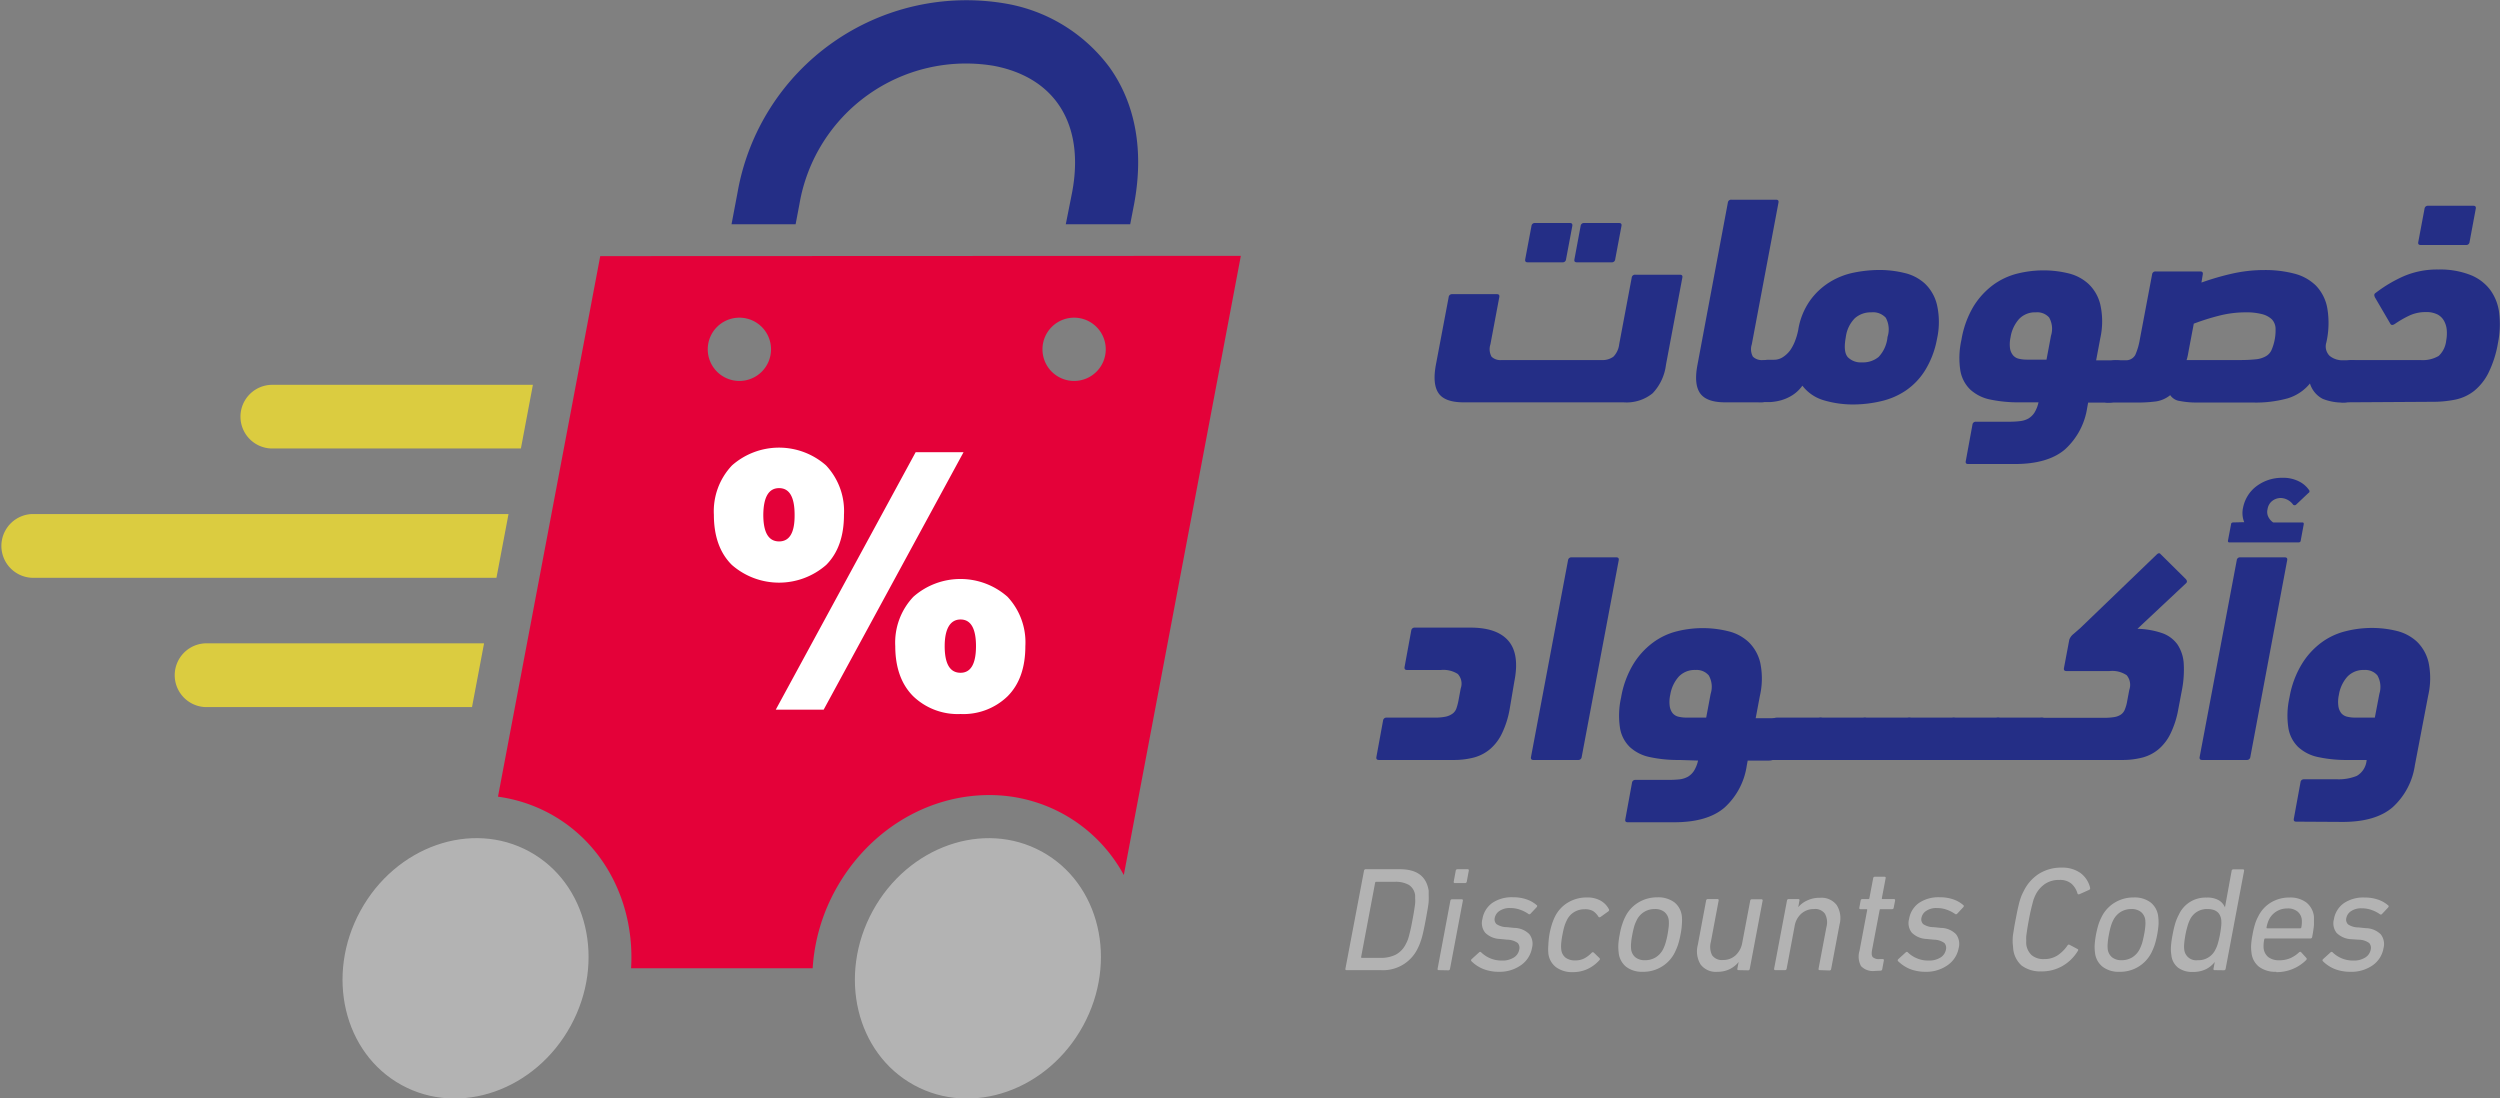<svg xmlns="http://www.w3.org/2000/svg" viewBox="0 0 375.31 164.9"><rect x="0" y="0" width="375.31" height="164.9" fill="#808080" stroke="none"/><defs><style>.cls-1{fill:#dbcc40;}.cls-2{fill:#b3b3b3;}.cls-3{fill:#e40139;}.cls-4{fill:#242e86;}.cls-5{fill:#fff;}</style></defs><g id="Layer_2" data-name="Layer 2"><g id="Main_Logo" data-name="Main Logo"><path class="cls-1" d="M40.88,57.77H80L78.2,67.33H40.88a4.78,4.78,0,0,1,0-9.56Z"/><path class="cls-1" d="M4.78,77.17H76.34l-1.81,9.57H4.78a4.79,4.79,0,0,1,0-9.57Z"/><path class="cls-1" d="M30.8,96.58H72.67l-1.81,9.57H30.8a4.79,4.79,0,0,1,0-9.57Z"/><ellipse class="cls-2" cx="69.89" cy="145.36" rx="19.98" ry="17.99" transform="translate(-91.18 136.98) rotate(-61.34)"/><ellipse class="cls-2" cx="146.8" cy="145.36" rx="19.98" ry="17.99" transform="translate(-51.15 204.47) rotate(-61.34)"/><path class="cls-3" d="M90.11,38.45h0v0L74.76,119.6a22.86,22.86,0,0,1,7.81,2.56c8.35,4.56,12.75,13.71,12.17,23.2H122a28,28,0,0,1,3.4-11.72c4.82-8.81,13.66-14.28,23.09-14.28a22.9,22.9,0,0,1,20.22,12l17.57-92.95ZM111,57.19a4.75,4.75,0,1,1,4.75-4.75A4.75,4.75,0,0,1,111,57.19Zm50.27,0A4.75,4.75,0,1,1,166,52.44,4.75,4.75,0,0,1,161.26,57.19Z"/><path class="cls-4" d="M119.44,33.67l.57-3A25.36,25.36,0,0,1,149.18,9.88c9.29,1.76,13.69,8.85,11.77,19L160,33.67h9.67l.58-3c1.51-8,.23-15.1-3.69-20.57A24.58,24.58,0,0,0,151,.54a34.88,34.88,0,0,0-40.27,28.32l-.91,4.81Z"/><path class="cls-4" d="M242.22,53.54a3.2,3.2,0,0,0,.86-1.86l1.88-10a.49.49,0,0,1,.53-.44h6.71c.3,0,.42.15.36.44L250.1,54.77a7.53,7.53,0,0,1-2,4.27,6.2,6.2,0,0,1-4.37,1.36h-24c-1.87,0-3.13-.45-3.76-1.36s-.77-2.33-.41-4.27l1.92-10.16a.49.49,0,0,1,.53-.45h6.71q.45,0,.36.45l-1.33,7.07a2.35,2.35,0,0,0,.16,1.86,1.91,1.91,0,0,0,1.54.51h15A2.72,2.72,0,0,0,242.22,53.54ZM229.34,39.38c-.3,0-.42-.15-.37-.45l.94-5a.49.49,0,0,1,.53-.45h5.24q.44,0,.36.45l-.94,5a.49.49,0,0,1-.53.45Zm7.38,0q-.45,0-.36-.45l.93-5a.49.49,0,0,1,.53-.45h5.24q.45,0,.36.45l-.94,5a.49.49,0,0,1-.53.45Z"/><path class="cls-4" d="M259.39,30.43a.49.49,0,0,1,.53-.45h6.71q.45,0,.36.45l-4,21.25a2.35,2.35,0,0,0,.16,1.86,1.91,1.91,0,0,0,1.54.51h.8a1.17,1.17,0,0,1,1.2.74,5,5,0,0,1,0,2.57,5.34,5.34,0,0,1-.89,2.46,1.9,1.9,0,0,1-1.47.58H259c-1.88,0-3.13-.45-3.77-1.36s-.77-2.33-.4-4.27Z"/><path class="cls-4" d="M278.33,60.72a15.33,15.33,0,0,1-4.54-.63,6.23,6.23,0,0,1-3.21-2.19,5.42,5.42,0,0,1-1.47,1.41,6.49,6.49,0,0,1-1.66.76,7.81,7.81,0,0,1-1.67.29c-.54,0-1,0-1.49,0a1.21,1.21,0,0,1-1.21-.67,4.39,4.39,0,0,1,0-2.41,6.08,6.08,0,0,1,.9-2.53,1.8,1.8,0,0,1,1.5-.74h.81a2.44,2.44,0,0,0,1.37-.4,4.18,4.18,0,0,0,1.07-1,6.4,6.4,0,0,0,.76-1.45,9.44,9.44,0,0,0,.47-1.64,10.49,10.49,0,0,1,1.77-4.4,10.3,10.3,0,0,1,2.93-2.75,11,11,0,0,1,3.63-1.44,19.55,19.55,0,0,1,3.83-.4,15.65,15.65,0,0,1,3.78.45A6.8,6.8,0,0,1,289,42.6a6.47,6.47,0,0,1,1.79,3.18,11.66,11.66,0,0,1,0,5.1A13.66,13.66,0,0,1,289,55.6a10.16,10.16,0,0,1-2.85,3,11,11,0,0,1-3.68,1.61A18.42,18.42,0,0,1,278.33,60.72Zm2.6-13.83a3.59,3.59,0,0,0-2.47.88,4.89,4.89,0,0,0-1.36,2.84c-.27,1.46-.18,2.45.29,3a2.73,2.73,0,0,0,2.13.79,3.67,3.67,0,0,0,2.5-.81,5,5,0,0,0,1.34-3,3.66,3.66,0,0,0-.26-2.89A2.59,2.59,0,0,0,280.93,46.89Z"/><path class="cls-4" d="M303.21,60.4a20.5,20.5,0,0,1-4.43-.42,6.28,6.28,0,0,1-3-1.5,5.19,5.19,0,0,1-1.49-2.88,12.39,12.39,0,0,1,.17-4.59A14.4,14.4,0,0,1,296.27,46a11.62,11.62,0,0,1,2.94-3.22,10.49,10.49,0,0,1,3.61-1.7,16.23,16.23,0,0,1,3.91-.49,15.66,15.66,0,0,1,3.81.45,6.79,6.79,0,0,1,3,1.59,6.26,6.26,0,0,1,1.77,3.11,11.58,11.58,0,0,1,0,5l-.63,3.35h3.08c1.19,0,1.59,1.05,1.2,3.13a6.08,6.08,0,0,1-.91,2.6,1.87,1.87,0,0,1-1.49.62h-3.08l-.14.76A10.54,10.54,0,0,1,310,67.47q-2.57,2.19-7.53,2.19h-7c-.3,0-.42-.15-.36-.44l1-5.46a.49.49,0,0,1,.53-.45h5a13.27,13.27,0,0,0,1.62-.09,3.27,3.27,0,0,0,1.27-.4,2.83,2.83,0,0,0,.9-.89,5,5,0,0,0,.6-1.53Zm2.42-13.51a3.3,3.3,0,0,0-2.52,1,5.39,5.39,0,0,0-1.28,2.75,4.81,4.81,0,0,0-.07,1.7,2.12,2.12,0,0,0,.45,1,1.6,1.6,0,0,0,.88.52,5.22,5.22,0,0,0,1.23.13h2.91l.67-3.58a3.44,3.44,0,0,0-.28-2.75A2.39,2.39,0,0,0,305.63,46.89Z"/><path class="cls-4" d="M330.49,42.42A39.22,39.22,0,0,1,335,41.1a21.77,21.77,0,0,1,4.95-.56,17.11,17.11,0,0,1,4.49.54,7.14,7.14,0,0,1,3.25,1.81,6.55,6.55,0,0,1,1.69,3.36,13.22,13.22,0,0,1-.14,5.16,2,2,0,0,0,.48,2,3,3,0,0,0,2.11.67h1.25c1.2,0,1.59,1.06,1.19,3.18a6.19,6.19,0,0,1-.86,2.35,1.79,1.79,0,0,1-1.52.82,7.94,7.94,0,0,1-3.19-.55,3.86,3.86,0,0,1-1.92-2.31,6.87,6.87,0,0,1-3.38,2.24,17.94,17.94,0,0,1-5.18.62h-8.46a12.76,12.76,0,0,1-2.45-.22,2.06,2.06,0,0,1-1.51-.89,4.44,4.44,0,0,1-2.1.94,21.41,21.41,0,0,1-2.95.17h-4.21a1.21,1.21,0,0,1-1.21-.67,4.83,4.83,0,0,1,0-2.55,5.87,5.87,0,0,1,.89-2.55,1.91,1.91,0,0,1,1.49-.58H319a1.59,1.59,0,0,0,1.56-.8,9.74,9.74,0,0,0,.68-2.33l1.84-9.75a.5.5,0,0,1,.53-.45h6.71c.3,0,.42.15.37.45Zm6.58,4.47a16.17,16.17,0,0,0-4,.52,34.8,34.8,0,0,0-3.73,1.18l-.73,3.85-.15.83a7.37,7.37,0,0,1-.2.78h8a21.67,21.67,0,0,0,2.39-.11,3.69,3.69,0,0,0,1.49-.45,2,2,0,0,0,.87-.94,7.54,7.54,0,0,0,.6-3.37,2.11,2.11,0,0,0-.57-1.26,3.35,3.35,0,0,0-1.45-.76A9.36,9.36,0,0,0,337.07,46.89Z"/><path class="cls-4" d="M351.84,60.4a1.2,1.2,0,0,1-1.21-.67,4.27,4.27,0,0,1,0-2.41c.41-2.18,1.22-3.27,2.41-3.27h10.29a4.73,4.73,0,0,0,2.78-.62,3.66,3.66,0,0,0,1.12-2.29,5.9,5.9,0,0,0,.09-1.56,3.41,3.41,0,0,0-.39-1.37,2.38,2.38,0,0,0-1-1,3.7,3.7,0,0,0-1.75-.36,5.74,5.74,0,0,0-2.51.54,15.37,15.37,0,0,0-2.16,1.25c-.28.18-.49.2-.64,0l-2.3-3.94a1,1,0,0,1-.13-.36c0-.12,0-.23.18-.35a20.57,20.57,0,0,1,4.25-2.53,12.7,12.7,0,0,1,5.18-1,12.47,12.47,0,0,1,4.8.81,6.9,6.9,0,0,1,3,2.26,7.35,7.35,0,0,1,1.34,3.49,14.15,14.15,0,0,1-.18,4.45,16.47,16.47,0,0,1-1.44,4.52,8.2,8.2,0,0,1-2.15,2.7,6.84,6.84,0,0,1-2.81,1.3,16.87,16.87,0,0,1-3.46.33ZM363.4,36.78c-.29,0-.42-.14-.36-.44l.94-5a.49.49,0,0,1,.53-.45h6.8q.45,0,.36.45l-.93,5a.49.49,0,0,1-.54.44Z"/><path class="cls-4" d="M226.64,106.44a13.91,13.91,0,0,1-1.14,3.62,7.18,7.18,0,0,1-1.77,2.37,6.34,6.34,0,0,1-2.42,1.28,11.78,11.78,0,0,1-3.09.38H207c-.3,0-.42-.15-.37-.45l1-5.46a.5.5,0,0,1,.53-.45h7.21a7.67,7.67,0,0,0,1.7-.15,2.81,2.81,0,0,0,1-.45,1.63,1.63,0,0,0,.57-.78,8.15,8.15,0,0,0,.31-1.17l.34-1.83a2.14,2.14,0,0,0-.44-2.17,4,4,0,0,0-2.52-.6h-5.1c-.3,0-.42-.15-.37-.45l1-5.46a.5.5,0,0,1,.53-.45h8.37q4,0,5.7,2t.87,6.13Z"/><path class="cls-4" d="M237.45,113.64a.5.5,0,0,1-.54.45H230.2c-.29,0-.42-.15-.36-.45l5.56-29.53a.5.5,0,0,1,.54-.44h6.71c.29,0,.41.15.36.44Z"/><path class="cls-4" d="M252.12,114.09a19.85,19.85,0,0,1-4.43-.43,6.28,6.28,0,0,1-3-1.5,5.12,5.12,0,0,1-1.49-2.88,12.39,12.39,0,0,1,.17-4.59,14.27,14.27,0,0,1,1.84-5,11.48,11.48,0,0,1,2.94-3.22,10.14,10.14,0,0,1,3.61-1.7,15.93,15.93,0,0,1,7.72,0,6.79,6.79,0,0,1,3,1.59,6.31,6.31,0,0,1,1.77,3.11,11.58,11.58,0,0,1-.05,5l-.63,3.35h3.08c1.19,0,1.59,1,1.2,3.14a6.08,6.08,0,0,1-.91,2.59,1.86,1.86,0,0,1-1.48.63h-3.09l-.14.76a10.54,10.54,0,0,1-3.34,6.3q-2.56,2.2-7.53,2.2h-7q-.45,0-.36-.45l1-5.46a.49.49,0,0,1,.53-.45h5a15.81,15.81,0,0,0,1.62-.08,3.45,3.45,0,0,0,1.27-.41,2.83,2.83,0,0,0,.9-.89,5,5,0,0,0,.6-1.52Zm2.42-13.51a3.29,3.29,0,0,0-2.52,1,5.39,5.39,0,0,0-1.28,2.75,4.81,4.81,0,0,0-.07,1.7,2.2,2.2,0,0,0,.45,1.06,1.65,1.65,0,0,0,.88.51,5.28,5.28,0,0,0,1.23.13h2.91l.67-3.57a3.46,3.46,0,0,0-.28-2.76A2.39,2.39,0,0,0,254.54,100.58Z"/><path class="cls-4" d="M265.68,114.09a1.22,1.22,0,0,1-1.19-.58,4.46,4.46,0,0,1,.05-2.38,7.37,7.37,0,0,1,.87-2.61,1.68,1.68,0,0,1,1.47-.79h6.21a1.17,1.17,0,0,1,1.2.79,5,5,0,0,1,0,2.48,5.53,5.53,0,0,1-.9,2.51,1.93,1.93,0,0,1-1.47.58Z"/><path class="cls-4" d="M272.34,114.09a1.2,1.2,0,0,1-1.18-.58,4.43,4.43,0,0,1,0-2.38,7.37,7.37,0,0,1,.87-2.61,1.69,1.69,0,0,1,1.47-.79h6.22a1.16,1.16,0,0,1,1.19.79,4.85,4.85,0,0,1,0,2.48,5.68,5.68,0,0,1-.89,2.51,1.94,1.94,0,0,1-1.48.58Z"/><path class="cls-4" d="M279,114.09a1.22,1.22,0,0,1-1.19-.58,4.46,4.46,0,0,1,.05-2.38,7.37,7.37,0,0,1,.87-2.61,1.68,1.68,0,0,1,1.47-.79h6.21a1.17,1.17,0,0,1,1.2.79,5,5,0,0,1,0,2.48,5.53,5.53,0,0,1-.9,2.51,1.93,1.93,0,0,1-1.47.58Z"/><path class="cls-4" d="M285.67,114.09a1.2,1.2,0,0,1-1.18-.58,4.43,4.43,0,0,1,0-2.38,7.37,7.37,0,0,1,.87-2.61,1.69,1.69,0,0,1,1.47-.79h6.22a1.16,1.16,0,0,1,1.19.79,4.85,4.85,0,0,1,0,2.48,5.68,5.68,0,0,1-.89,2.51,1.94,1.94,0,0,1-1.48.58Z"/><path class="cls-4" d="M292.34,114.09a1.22,1.22,0,0,1-1.19-.58,4.46,4.46,0,0,1,.05-2.38,7.37,7.37,0,0,1,.87-2.61,1.68,1.68,0,0,1,1.47-.79h6.21a1.17,1.17,0,0,1,1.2.79,5,5,0,0,1,0,2.48,5.53,5.53,0,0,1-.9,2.51,1.93,1.93,0,0,1-1.47.58Z"/><path class="cls-4" d="M299,114.09a1.2,1.2,0,0,1-1.18-.58,4.43,4.43,0,0,1,0-2.38,7.37,7.37,0,0,1,.87-2.61,1.69,1.69,0,0,1,1.47-.79h6.22a1.16,1.16,0,0,1,1.19.79,4.85,4.85,0,0,1,0,2.48,5.68,5.68,0,0,1-.89,2.51,1.94,1.94,0,0,1-1.48.58Z"/><path class="cls-4" d="M320.88,94.4a12.24,12.24,0,0,1,3.72.65,4.77,4.77,0,0,1,2.29,1.7,5.81,5.81,0,0,1,.94,2.86,16.15,16.15,0,0,1-.31,4.19l-.5,2.64a13.91,13.91,0,0,1-1.14,3.62,7.18,7.18,0,0,1-1.77,2.37,6.27,6.27,0,0,1-2.42,1.28,11.78,11.78,0,0,1-3.09.38H305.45a1.19,1.19,0,0,1-1.21-.72,7.93,7.93,0,0,1,.92-5,1.91,1.91,0,0,1,1.48-.61h9.13a9.33,9.33,0,0,0,1.63-.11,2.44,2.44,0,0,0,1-.38,1.62,1.62,0,0,0,.59-.76,5.78,5.78,0,0,0,.35-1.25l.32-1.7a2.26,2.26,0,0,0-.39-2.19,3.88,3.88,0,0,0-2.57-.63h-6.48c-.3,0-.42-.15-.37-.45l.8-4.25a1.9,1.9,0,0,1,.64-.87l1-.87,11.43-11c.26-.27.47-.31.61-.14l3.8,3.76q.33.36.06.63Z"/><path class="cls-4" d="M337.83,113.64a.5.5,0,0,1-.53.45h-6.71c-.3,0-.42-.15-.37-.45l5.57-29.53a.48.48,0,0,1,.53-.44H343c.3,0,.42.15.36.44Zm-.92-35.25a3.69,3.69,0,0,1-.17-2.19,5.35,5.35,0,0,1,.63-1.66,5.2,5.2,0,0,1,1.23-1.43,6.3,6.3,0,0,1,1.78-1,6.41,6.41,0,0,1,2.26-.38,5.2,5.2,0,0,1,2.53.56,3.93,3.93,0,0,1,1.5,1.32.28.28,0,0,1-.12.4l-1.85,1.75a.33.33,0,0,1-.45,0,2.39,2.39,0,0,0-1.86-1,2.11,2.11,0,0,0-1.22.4,1.92,1.92,0,0,0-.76,1.3,1.67,1.67,0,0,0,.16,1.21,2.2,2.2,0,0,0,.68.76h4.38c.18,0,.25.1.21.31l-.44,2.37c0,.21-.15.32-.33.32H334.69c-.18,0-.25-.11-.21-.32l.45-2.37c0-.21.15-.31.33-.31Z"/><path class="cls-4" d="M344.72,123.35q-.45,0-.36-.45l1-5.46a.49.49,0,0,1,.53-.45h5a7.18,7.18,0,0,0,2.92-.51,3,3,0,0,0,1.48-2.39h-2.82a20,20,0,0,1-4.44-.43,6.28,6.28,0,0,1-3-1.5,5.12,5.12,0,0,1-1.49-2.88,12.39,12.39,0,0,1,.17-4.59,14.27,14.27,0,0,1,1.85-5,11.46,11.46,0,0,1,2.93-3.22,10.22,10.22,0,0,1,3.61-1.7,15.84,15.84,0,0,1,3.92-.5,15.52,15.52,0,0,1,3.8.45,6.88,6.88,0,0,1,3,1.59,6.37,6.37,0,0,1,1.76,3.11,11.58,11.58,0,0,1-.05,5l-2,10.47a10.54,10.54,0,0,1-3.34,6.3q-2.55,2.2-7.52,2.2Zm10.2-22.77a3.31,3.31,0,0,0-2.52,1,5.39,5.39,0,0,0-1.28,2.75,4.81,4.81,0,0,0-.07,1.7,2.2,2.2,0,0,0,.45,1.06,1.68,1.68,0,0,0,.89.51,5.19,5.19,0,0,0,1.22.13h2.91l.68-3.57a3.5,3.5,0,0,0-.29-2.76A2.38,2.38,0,0,0,354.92,100.58Z"/><path class="cls-2" d="M204.77,130.72a.25.25,0,0,1,.27-.23h5.1c2.6,0,4,1.08,4.34,3.23,0,.21,0,.43,0,.65a8.08,8.08,0,0,1,0,.82c0,.33-.07.73-.14,1.19l-.3,1.69c-.13.67-.24,1.23-.34,1.69s-.2.86-.3,1.18-.2.6-.29.83-.19.44-.29.64a5.76,5.76,0,0,1-5.56,3.23h-5.1c-.15,0-.21-.07-.18-.22Zm-.43,12.94c0,.09,0,.14.11.14h2.77a5,5,0,0,0,2.31-.48,3.58,3.58,0,0,0,1.52-1.6,5,5,0,0,0,.22-.46,4.46,4.46,0,0,0,.23-.68c.08-.28.16-.62.25-1s.19-.9.3-1.49.2-1.09.26-1.49.11-.74.14-1a4.25,4.25,0,0,0,0-.68c0-.18,0-.33,0-.47a2.15,2.15,0,0,0-.92-1.59,4,4,0,0,0-2.13-.48H206.6a.15.15,0,0,0-.16.14Z"/><path class="cls-2" d="M216,145.64c-.15,0-.21-.07-.18-.22l1.92-10.23A.25.25,0,0,1,218,135h1.43c.14,0,.2.08.18.22l-1.93,10.23a.25.25,0,0,1-.27.22Zm2.42-13.07c-.15,0-.21-.08-.18-.23l.3-1.62a.25.25,0,0,1,.27-.23h1.51c.15,0,.21.08.18.23l-.3,1.62a.25.25,0,0,1-.27.23Z"/><path class="cls-2" d="M225,145.89a6.25,6.25,0,0,1-1.42-.15,5.45,5.45,0,0,1-1.14-.37,5.43,5.43,0,0,1-1.55-1.08c-.08-.11-.06-.21.06-.32l1.1-1c.12-.1.23-.1.31,0a4.36,4.36,0,0,0,3.07,1.23,3.17,3.17,0,0,0,1.84-.46,1.75,1.75,0,0,0,.8-1.17,1.08,1.08,0,0,0-.22-1,2.72,2.72,0,0,0-1.57-.5l-1.11-.11a3.3,3.3,0,0,1-2.21-.94,2.32,2.32,0,0,1-.41-2.07,3.69,3.69,0,0,1,1.48-2.4,5.21,5.21,0,0,1,3.1-.85,6.05,6.05,0,0,1,2.08.33,4.47,4.47,0,0,1,1.48.85c.11.07.1.18,0,.31l-.94,1a.23.23,0,0,1-.32,0,4.89,4.89,0,0,0-1.17-.6,4.34,4.34,0,0,0-1.54-.27,2.68,2.68,0,0,0-1.59.42,1.62,1.62,0,0,0-.72,1,1,1,0,0,0,.26,1,2.89,2.89,0,0,0,1.57.45l1.1.11a3.24,3.24,0,0,1,2.25.94,2.38,2.38,0,0,1,.4,2.07,4,4,0,0,1-1.59,2.54A5.54,5.54,0,0,1,225,145.89Z"/><path class="cls-2" d="M232.6,140.3a12.58,12.58,0,0,1,.38-1.55,8.59,8.59,0,0,1,.46-1.15,5.1,5.1,0,0,1,2-2.14,5.43,5.43,0,0,1,2.79-.73,4.05,4.05,0,0,1,2.06.48,3.08,3.08,0,0,1,1.26,1.32c.05.12,0,.22-.13.31l-1.13.81c-.13.08-.24.08-.31,0a2.73,2.73,0,0,0-.81-.87,2.4,2.4,0,0,0-1.26-.28,3,3,0,0,0-1.57.41,2.85,2.85,0,0,0-1.13,1.26,5.63,5.63,0,0,0-.37.93c-.1.34-.19.75-.28,1.23a12.2,12.2,0,0,0-.18,1.23,4.25,4.25,0,0,0,0,.95,1.78,1.78,0,0,0,.65,1.26,2.34,2.34,0,0,0,1.42.41,2.92,2.92,0,0,0,1.37-.29,4.32,4.32,0,0,0,1.14-.87.22.22,0,0,1,.32,0l.83.8a.21.21,0,0,1,0,.32,5.43,5.43,0,0,1-1.76,1.32,5.14,5.14,0,0,1-2.24.48,4.07,4.07,0,0,1-2.51-.74,3,3,0,0,1-1.16-2.13,7,7,0,0,1,0-1.15A14.64,14.64,0,0,1,232.6,140.3Z"/><path class="cls-2" d="M246.63,145.89a3.92,3.92,0,0,1-2.52-.76A3.13,3.13,0,0,1,243,143a7.53,7.53,0,0,1-.05-1.17,11.39,11.39,0,0,1,.21-1.55,9.87,9.87,0,0,1,.38-1.54,7.86,7.86,0,0,1,.48-1.16,5.16,5.16,0,0,1,2-2.13,5.4,5.4,0,0,1,2.8-.74,4.09,4.09,0,0,1,2.53.74,3.08,3.08,0,0,1,1.14,2.13,6.32,6.32,0,0,1,0,1.16,10,10,0,0,1-.2,1.54,12.13,12.13,0,0,1-.38,1.55,10,10,0,0,1-.49,1.17,5.14,5.14,0,0,1-1.94,2.11A5.26,5.26,0,0,1,246.63,145.89Zm.33-1.74a3,3,0,0,0,1.6-.43,3.07,3.07,0,0,0,1.12-1.24,6.05,6.05,0,0,0,.36-.92,11.93,11.93,0,0,0,.3-1.26c.09-.52.15-.94.18-1.25a5.48,5.48,0,0,0,0-.91,1.87,1.87,0,0,0-.66-1.24,2.22,2.22,0,0,0-1.43-.43,2.94,2.94,0,0,0-2.72,1.67,6,6,0,0,0-.37.91c-.09.31-.19.73-.29,1.25s-.16.94-.18,1.26a4.68,4.68,0,0,0,0,.92,1.82,1.82,0,0,0,.65,1.24A2.25,2.25,0,0,0,247,144.15Z"/><path class="cls-2" d="M261,145.64c-.15,0-.21-.07-.18-.22l.19-1h0a4,4,0,0,1-1.34,1.07,4.06,4.06,0,0,1-1.85.4,2.85,2.85,0,0,1-2.52-1.1,3.77,3.77,0,0,1-.42-2.93l1.25-6.67a.25.25,0,0,1,.27-.22h1.43c.14,0,.2.08.18.22l-1.17,6.22a2.85,2.85,0,0,0,.19,2,1.81,1.81,0,0,0,1.65.71,2.72,2.72,0,0,0,1.88-.71,3.33,3.33,0,0,0,1-1.92l1.2-6.33A.24.24,0,0,1,263,135h1.43c.14,0,.2.08.18.22l-1.93,10.23a.24.24,0,0,1-.26.22Z"/><path class="cls-2" d="M273.19,145.64c-.15,0-.21-.07-.18-.22l1.18-6.24a2.7,2.7,0,0,0-.22-2,1.79,1.79,0,0,0-1.66-.71,2.81,2.81,0,0,0-1.9.7,3.19,3.19,0,0,0-1,1.9l-1.19,6.35a.25.25,0,0,1-.27.22h-1.43c-.14,0-.2-.07-.18-.22l1.93-10.23a.25.25,0,0,1,.27-.22h1.42c.15,0,.21.08.18.22l-.18,1h0a3.7,3.7,0,0,1,1.33-1,4.25,4.25,0,0,1,1.93-.41,2.86,2.86,0,0,1,2.51,1.09,3.69,3.69,0,0,1,.43,2.92l-1.26,6.68a.24.24,0,0,1-.26.22Z"/><path class="cls-2" d="M281.46,145.76a2.45,2.45,0,0,1-2.08-.73,3,3,0,0,1-.22-2.3l1.15-6.11c0-.09,0-.13-.11-.13h-.89c-.15,0-.21-.08-.18-.23l.2-1.07a.24.24,0,0,1,.26-.22h.89a.15.15,0,0,0,.16-.13l.57-3a.24.24,0,0,1,.26-.22h1.43c.15,0,.21.07.18.22l-.57,3c0,.09,0,.13.11.13h1.69c.15,0,.21.08.19.22l-.21,1.07a.24.24,0,0,1-.26.23h-1.69a.14.14,0,0,0-.16.13l-1.14,6q-.15.79.12,1.08a1.34,1.34,0,0,0,1,.28h.47c.15,0,.21.07.18.22l-.24,1.29a.25.25,0,0,1-.27.23Z"/><path class="cls-2" d="M289.05,145.89a6.25,6.25,0,0,1-1.42-.15,5.45,5.45,0,0,1-1.14-.37,5.84,5.84,0,0,1-1.55-1.08c-.08-.11-.06-.21.06-.32l1.1-1c.12-.1.23-.1.31,0a4.17,4.17,0,0,0,1.3.87,4.24,4.24,0,0,0,1.77.36,3.21,3.21,0,0,0,1.85-.46,1.79,1.79,0,0,0,.8-1.17,1.11,1.11,0,0,0-.23-1,2.71,2.71,0,0,0-1.56-.5l-1.12-.11a3.33,3.33,0,0,1-2.21-.94,2.32,2.32,0,0,1-.41-2.07,3.66,3.66,0,0,1,1.49-2.4,5.2,5.2,0,0,1,3.09-.85,6.11,6.11,0,0,1,2.09.33,4.52,4.52,0,0,1,1.47.85c.11.07.1.18,0,.31l-.94,1a.23.23,0,0,1-.32,0,4.89,4.89,0,0,0-1.17-.6,4.3,4.3,0,0,0-1.54-.27,2.68,2.68,0,0,0-1.59.42,1.58,1.58,0,0,0-.71,1,1,1,0,0,0,.26,1,2.83,2.83,0,0,0,1.57.45l1.09.11a3.24,3.24,0,0,1,2.25.94,2.41,2.41,0,0,1,.41,2.07,4,4,0,0,1-1.6,2.54A5.54,5.54,0,0,1,289.05,145.89Z"/><path class="cls-2" d="M302.22,142.32c0-.22-.05-.44-.06-.67a6.35,6.35,0,0,1,0-.83c0-.32.08-.7.15-1.15s.16-1,.28-1.6.22-1.16.32-1.6.19-.83.28-1.15.19-.6.28-.83.2-.45.32-.68a6.4,6.4,0,0,1,2.38-2.68,6.28,6.28,0,0,1,3.33-.88,4.7,4.7,0,0,1,2.8.79,3.83,3.83,0,0,1,1.48,2.26.26.26,0,0,1-.15.29l-1.45.65c-.17.07-.26,0-.3-.11a3.08,3.08,0,0,0-.9-1.46,2.64,2.64,0,0,0-1.83-.57,3.72,3.72,0,0,0-2.12.58,4.33,4.33,0,0,0-1.44,1.65c-.08.16-.15.33-.23.52s-.14.42-.21.69-.16.62-.25,1-.2.9-.31,1.5-.2,1.09-.26,1.5-.11.75-.14,1a6.41,6.41,0,0,0,0,.7,3.89,3.89,0,0,0,0,.51,2.66,2.66,0,0,0,.82,1.65,2.75,2.75,0,0,0,1.9.58,3.55,3.55,0,0,0,2-.57,5.48,5.48,0,0,0,1.46-1.46c.09-.15.2-.18.33-.11l1.22.65c.09.06.1.15,0,.29a6.46,6.46,0,0,1-2.33,2.26,6.19,6.19,0,0,1-3.1.79,4.72,4.72,0,0,1-3-.88A3.9,3.9,0,0,1,302.22,142.32Z"/><path class="cls-2" d="M318.17,145.89a3.94,3.94,0,0,1-2.52-.76,3.08,3.08,0,0,1-1.14-2.11,6.47,6.47,0,0,1-.05-1.17,13.87,13.87,0,0,1,.58-3.09,7.91,7.91,0,0,1,.49-1.16,5.16,5.16,0,0,1,2-2.13,5.37,5.37,0,0,1,2.8-.74,4,4,0,0,1,2.52.74A3.13,3.13,0,0,1,324,137.6a7.35,7.35,0,0,1,.05,1.16,13.31,13.31,0,0,1-.2,1.54,14.1,14.1,0,0,1-.38,1.55,10,10,0,0,1-.49,1.17,5.23,5.23,0,0,1-4.76,2.87Zm.33-1.74a3,3,0,0,0,1.6-.43,3.07,3.07,0,0,0,1.12-1.24,6.1,6.1,0,0,0,.37-.92c.09-.32.19-.74.29-1.26a10.62,10.62,0,0,0,.18-1.25,4.58,4.58,0,0,0,0-.91,1.83,1.83,0,0,0-.66-1.24,2.22,2.22,0,0,0-1.43-.43,3,3,0,0,0-1.6.43,3.07,3.07,0,0,0-1.12,1.24,5.07,5.07,0,0,0-.36.91,11.41,11.41,0,0,0-.29,1.25,10.46,10.46,0,0,0-.18,1.26,4.7,4.7,0,0,0,0,.92,1.87,1.87,0,0,0,.66,1.24A2.22,2.22,0,0,0,318.5,144.15Z"/><path class="cls-2" d="M332.48,145.64c-.15,0-.21-.07-.18-.22l.19-1h0a4.06,4.06,0,0,1-1.3,1.07,4.33,4.33,0,0,1-2,.42,3.47,3.47,0,0,1-2.22-.65,2.75,2.75,0,0,1-1-1.91,5.42,5.42,0,0,1-.05-1.34,13.86,13.86,0,0,1,.24-1.69,16.54,16.54,0,0,1,.39-1.68,7.31,7.31,0,0,1,.55-1.33,4.38,4.38,0,0,1,4.16-2.56,3.41,3.41,0,0,1,1.85.41,2.27,2.27,0,0,1,.91,1.06h0l1-5.48a.25.25,0,0,1,.27-.23h1.42c.15,0,.21.08.18.23l-2.77,14.7a.24.24,0,0,1-.26.22Zm-2.55-1.49a2.81,2.81,0,0,0,2.67-1.62,4.54,4.54,0,0,0,.36-.91c.1-.35.21-.79.31-1.32s.16-1,.19-1.32a4.49,4.49,0,0,0,0-.91c-.15-1.07-.84-1.6-2.06-1.6a2.8,2.8,0,0,0-2.64,1.6,5.39,5.39,0,0,0-.37,1,11.57,11.57,0,0,0-.3,1.25c-.09.49-.15.91-.18,1.27a4.35,4.35,0,0,0,0,1A1.8,1.8,0,0,0,329.93,144.15Z"/><path class="cls-2" d="M341.73,145.89a4.09,4.09,0,0,1-2.59-.75A3.07,3.07,0,0,1,338,143a5.84,5.84,0,0,1-.05-1.13,11.3,11.3,0,0,1,.21-1.56,12.72,12.72,0,0,1,.37-1.57,5.91,5.91,0,0,1,.47-1.13,5,5,0,0,1,1.95-2.14,5.34,5.34,0,0,1,2.78-.73,4,4,0,0,1,2.5.74,3.13,3.13,0,0,1,1.15,2.13c0,.18,0,.36,0,.55s0,.39,0,.63-.05.51-.09.82-.1.65-.18,1.05a.25.25,0,0,1-.28.23h-6.75a.14.14,0,0,0-.16.13,5.09,5.09,0,0,0-.1.74,4.93,4.93,0,0,0,0,.55,2,2,0,0,0,.74,1.4,2.65,2.65,0,0,0,1.61.45,4.08,4.08,0,0,0,1.69-.33,4.56,4.56,0,0,0,1.27-.85c.14-.12.26-.13.35,0l.75.82c.09.09.08.19,0,.31a6.27,6.27,0,0,1-4.51,1.83Zm3.59-6.53a.15.15,0,0,0,.16-.13,4,4,0,0,0,.07-1.2,1.8,1.8,0,0,0-.68-1.22,2.27,2.27,0,0,0-1.46-.43,3.08,3.08,0,0,0-1.63.43,3,3,0,0,0-1.14,1.22,4.72,4.72,0,0,0-.38,1.2c0,.09,0,.13.11.13Z"/><path class="cls-2" d="M352.82,145.89a6.25,6.25,0,0,1-1.42-.15,5.45,5.45,0,0,1-1.14-.37,5.43,5.43,0,0,1-1.55-1.08c-.08-.11-.06-.21.06-.32l1.1-1c.12-.1.23-.1.31,0a4.36,4.36,0,0,0,3.07,1.23,3.15,3.15,0,0,0,1.84-.46,1.77,1.77,0,0,0,.81-1.17,1.11,1.11,0,0,0-.23-1,2.72,2.72,0,0,0-1.57-.5L353,141a3.33,3.33,0,0,1-2.21-.94,2.32,2.32,0,0,1-.41-2.07,3.66,3.66,0,0,1,1.49-2.4,5.18,5.18,0,0,1,3.09-.85,6.15,6.15,0,0,1,2.09.33,4.52,4.52,0,0,1,1.47.85c.11.07.1.18,0,.31l-.94,1a.23.23,0,0,1-.32,0,4.89,4.89,0,0,0-1.17-.6,4.34,4.34,0,0,0-1.54-.27,2.68,2.68,0,0,0-1.59.42,1.58,1.58,0,0,0-.71,1,1,1,0,0,0,.26,1,2.82,2.82,0,0,0,1.56.45l1.1.11a3.24,3.24,0,0,1,2.25.94,2.38,2.38,0,0,1,.4,2.07,3.93,3.93,0,0,1-1.59,2.54A5.54,5.54,0,0,1,352.82,145.89Z"/><path class="cls-5" d="M126.7,77.28c0,3.22-.88,5.73-2.66,7.52a10.75,10.75,0,0,1-14.18,0q-2.69-2.68-2.69-7.52a10,10,0,0,1,2.72-7.41,10.67,10.67,0,0,1,14.12,0A10,10,0,0,1,126.7,77.28Zm-12.11,0q0,4,2.37,4t2.33-4q0-4-2.33-4T114.59,77.28Zm22.87-9.39h7.19l-21,38.65h-7.19ZM153.93,97c0,3.22-.88,5.73-2.66,7.52a9.53,9.53,0,0,1-7.07,2.67,9.64,9.64,0,0,1-7.11-2.67q-2.68-2.69-2.69-7.52a10,10,0,0,1,2.72-7.41,10.68,10.68,0,0,1,14.13,0A10,10,0,0,1,153.93,97Zm-12.11,0q0,4,2.38,4c1.54,0,2.32-1.34,2.32-4s-.78-4-2.32-4S141.82,94.39,141.82,97Z"/></g></g></svg>